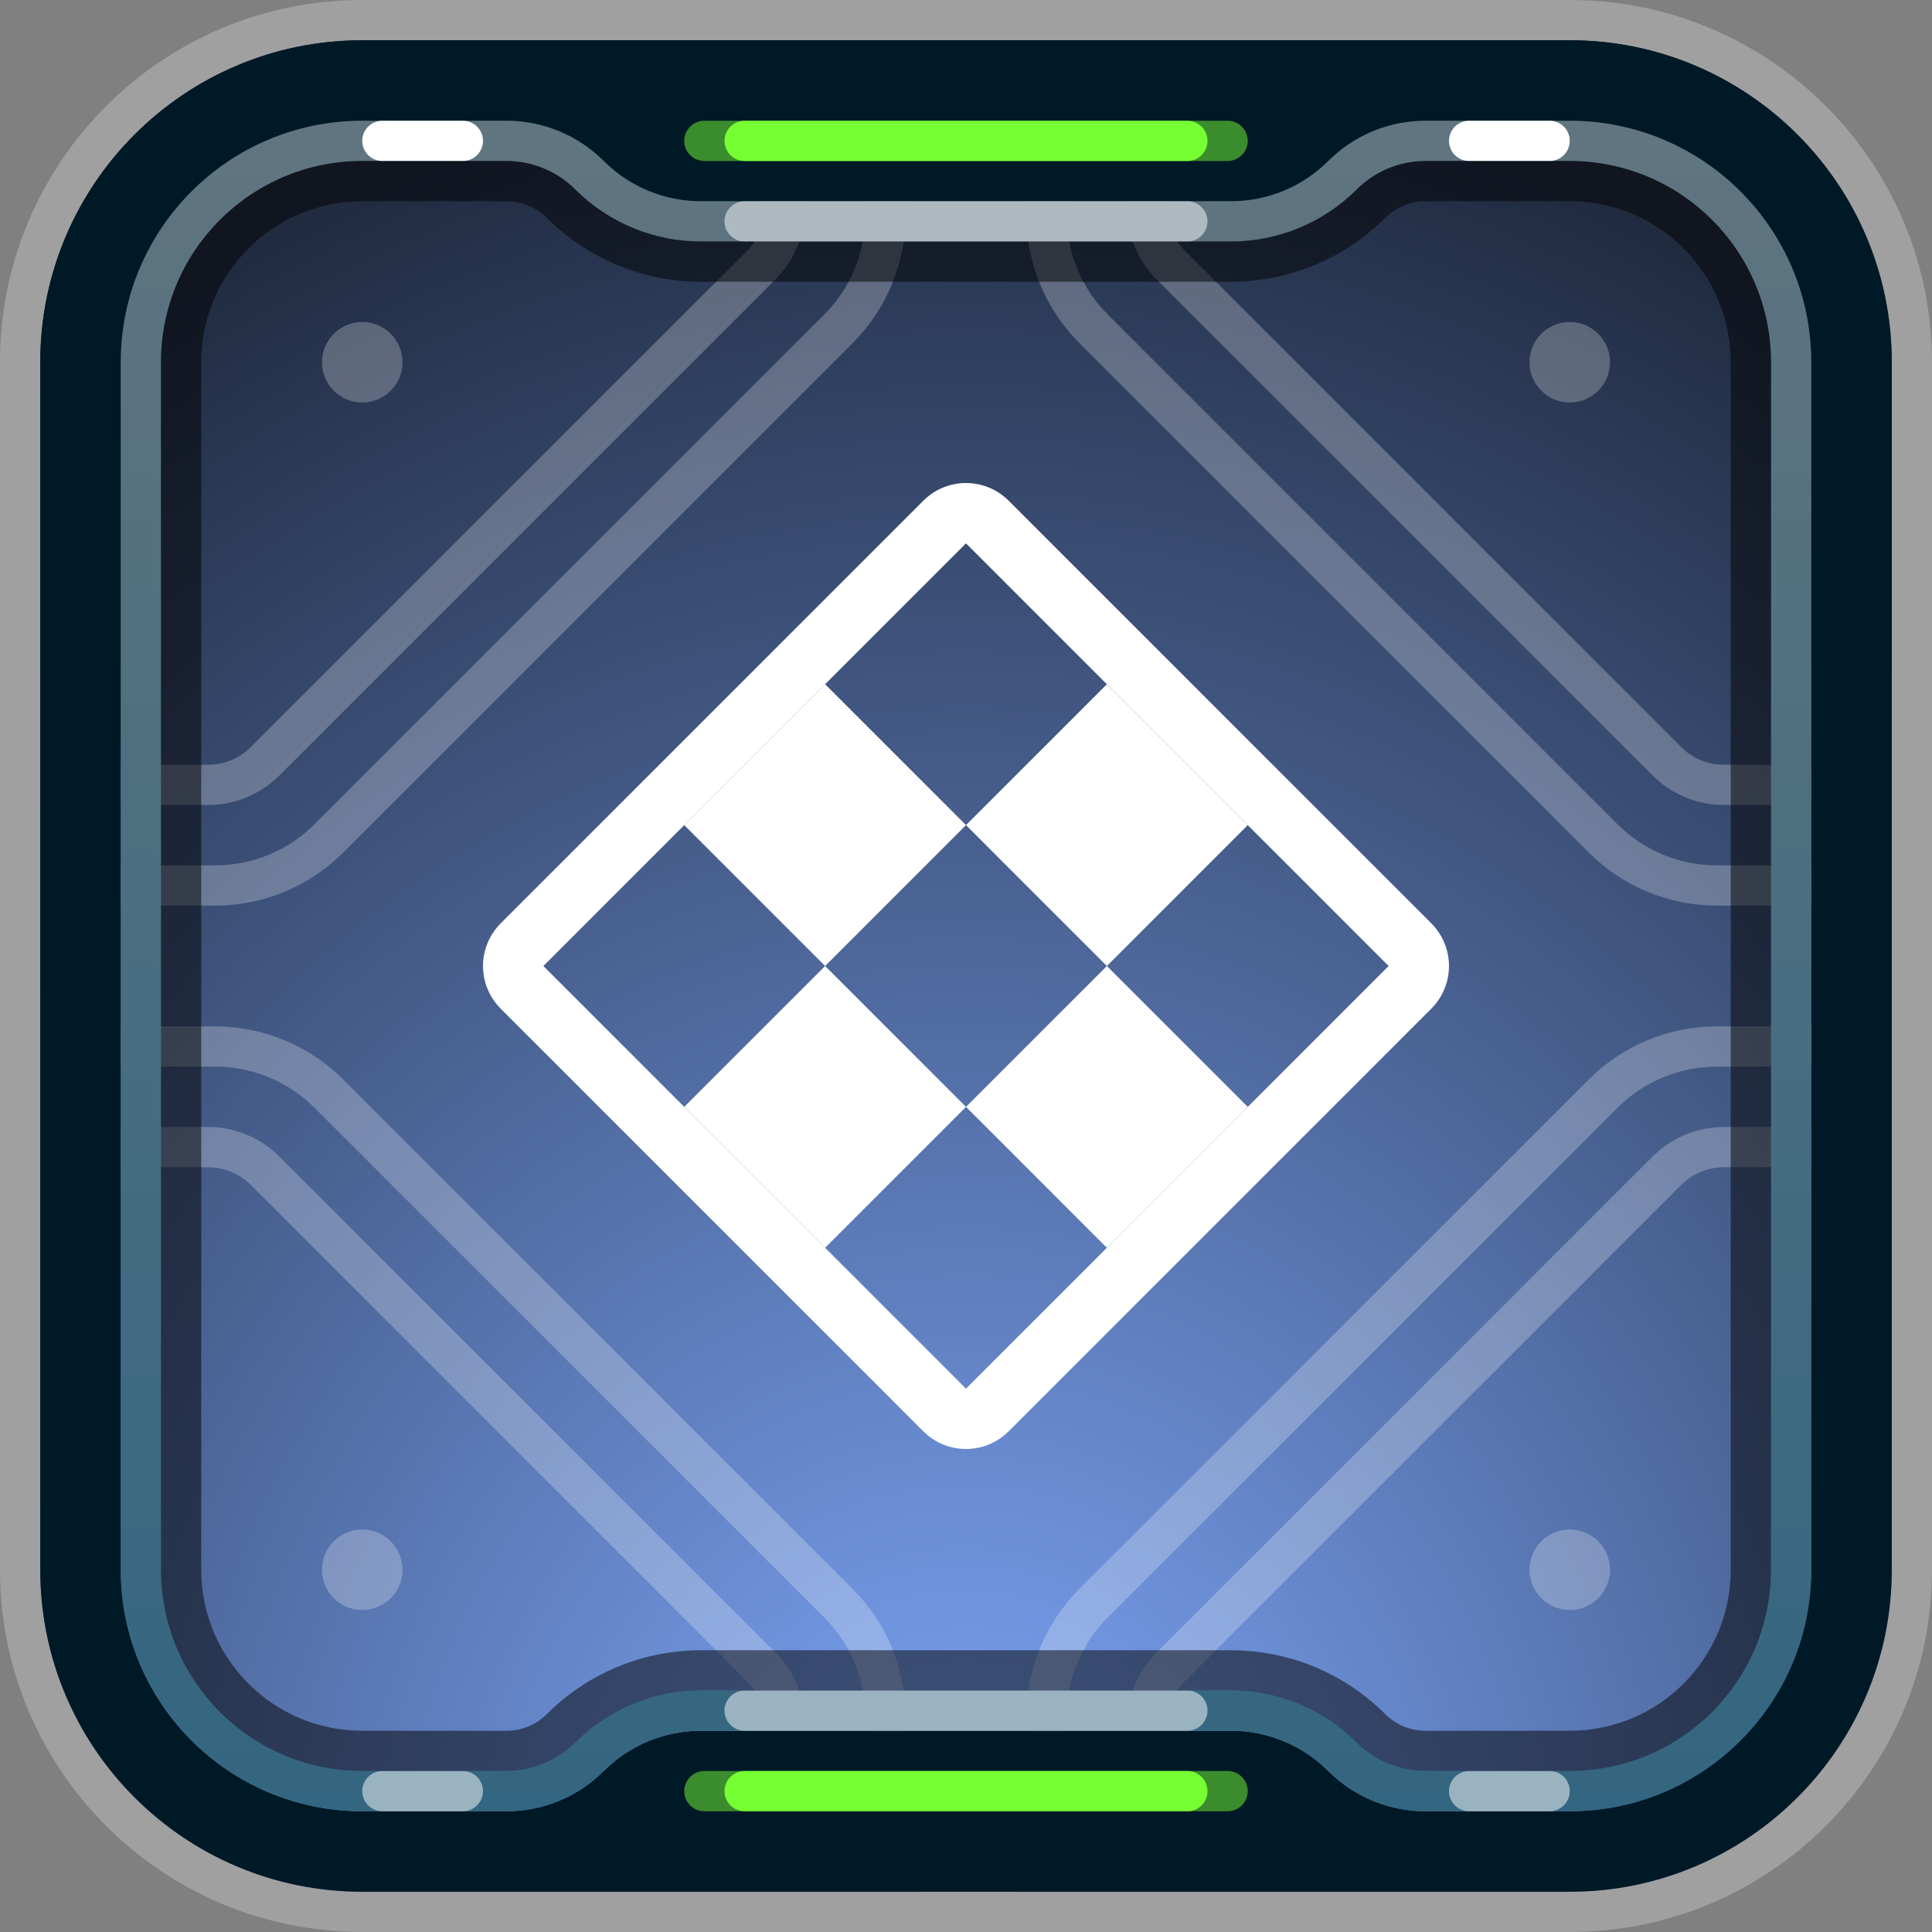 <svg width="24" height="24" viewBox="0 0 24 24" fill="none" xmlns="http://www.w3.org/2000/svg">
<rect x="0" y="0" width="24" height="24" fill="#808080" stroke="none"/>
<path d="M0.5 4.5C0.5 2.291 2.291 0.5 4.5 0.5H19.5C21.709 0.5 23.5 2.291 23.5 4.5V19.5C23.5 21.709 21.709 23.5 19.5 23.5H4.5C2.291 23.5 0.5 21.709 0.5 19.5V4.5Z" fill="url(#paint0_radial_10865_46567)"/>
<path d="M10 2.586V1H9.5V2.586C9.5 2.785 9.421 2.975 9.28 3.116L3.116 9.28C2.975 9.421 2.785 9.5 2.586 9.5H1V10H2.586C2.917 10 3.235 9.868 3.47 9.634L9.634 3.47C9.868 3.235 10 2.917 10 2.586Z" fill="white" fill-opacity="0.25"/>
<path d="M14 2.586V1H14.5V2.586C14.5 2.785 14.579 2.975 14.72 3.116L20.884 9.28C21.024 9.421 21.215 9.5 21.414 9.5H23V10H21.414C21.083 10 20.765 9.868 20.53 9.634L14.366 3.47C14.132 3.235 14 2.917 14 2.586Z" fill="white" fill-opacity="0.25"/>
<path d="M10 23V21.414C10 21.083 9.868 20.765 9.634 20.53L3.47 14.366C3.235 14.132 2.917 14 2.586 14H1V14.5H2.586C2.785 14.5 2.975 14.579 3.116 14.72L9.28 20.884C9.421 21.024 9.5 21.215 9.5 21.414V23H10Z" fill="white" fill-opacity="0.25"/>
<path d="M11.25 2.672V1H10.75V2.672C10.75 3.136 10.566 3.581 10.237 3.909L3.909 10.237C3.581 10.566 3.136 10.75 2.672 10.75H1V11.25H2.672C3.268 11.25 3.841 11.013 4.263 10.591L10.591 4.263C11.013 3.841 11.25 3.268 11.25 2.672Z" fill="white" fill-opacity="0.25"/>
<path d="M12.75 1V2.672C12.75 3.268 12.987 3.841 13.409 4.263L19.737 10.591C20.159 11.013 20.732 11.25 21.328 11.25H23V10.75H21.328C20.864 10.75 20.419 10.566 20.091 10.237L13.763 3.909C13.434 3.581 13.25 3.136 13.25 2.672V1H12.75Z" fill="white" fill-opacity="0.25"/>
<path d="M11.25 21.328V23H10.75V21.328C10.75 20.864 10.566 20.419 10.237 20.091L3.909 13.763C3.581 13.434 3.136 13.25 2.672 13.25H1V12.75H2.672C3.268 12.75 3.841 12.987 4.263 13.409L10.591 19.737C11.013 20.159 11.25 20.732 11.25 21.328Z" fill="white" fill-opacity="0.25"/>
<path d="M4.5 20C4.776 20 5 19.776 5 19.5C5 19.224 4.776 19 4.5 19C4.224 19 4 19.224 4 19.5C4 19.776 4.224 20 4.5 20Z" fill="white" fill-opacity="0.25"/>
<path d="M12.75 21.328V23H13.25V21.328C13.25 20.864 13.434 20.419 13.763 20.091L20.091 13.763C20.419 13.434 20.864 13.25 21.328 13.25H23V12.75H21.328C20.732 12.75 20.159 12.987 19.737 13.409L13.409 19.737C12.987 20.159 12.75 20.732 12.75 21.328Z" fill="white" fill-opacity="0.25"/>
<path d="M14 21.414V23H14.5V21.414C14.5 21.215 14.579 21.024 14.72 20.884L20.884 14.72C21.024 14.579 21.215 14.5 21.414 14.5H23V14H21.414C21.083 14 20.765 14.132 20.53 14.366L14.366 20.53C14.132 20.765 14 21.083 14 21.414Z" fill="white" fill-opacity="0.25"/>
<path d="M19 19.5C19 19.776 19.224 20 19.5 20C19.776 20 20 19.776 20 19.5C20 19.224 19.776 19 19.5 19C19.224 19 19 19.224 19 19.5Z" fill="white" fill-opacity="0.25"/>
<path d="M4.5 5C4.224 5 4 4.776 4 4.5C4 4.224 4.224 4 4.5 4C4.776 4 5 4.224 5 4.5C5 4.776 4.776 5 4.5 5Z" fill="white" fill-opacity="0.25"/>
<path d="M20 4.5C20 4.776 19.776 5 19.5 5C19.224 5 19 4.776 19 4.5C19 4.224 19.224 4 19.5 4C19.776 4 20 4.224 20 4.5Z" fill="white" fill-opacity="0.25"/>
<path fill-rule="evenodd" clip-rule="evenodd" d="M4.5 0H19.5C21.985 0 24 2.015 24 4.5V19.5C24 21.985 21.985 24 19.5 24H4.5C2.015 24 0 21.985 0 19.5V4.5C0 2.015 2.015 0 4.5 0ZM4.5 0.5C2.291 0.5 0.5 2.291 0.5 4.5V19.5C0.5 21.709 2.291 23.5 4.5 23.5H19.5C21.709 23.5 23.5 21.709 23.5 19.5V4.5C23.5 2.291 21.709 0.5 19.5 0.5H4.5Z" fill="white" fill-opacity="0.25"/>
<path fill-rule="evenodd" clip-rule="evenodd" d="M6 1.5L4.5 1.5C2.843 1.5 1.5 2.843 1.5 4.5V19.5C1.5 21.157 2.843 22.5 4.5 22.5H6H6.293C6.746 22.5 7.18 22.32 7.5 22C7.82 21.68 8.254 21.5 8.707 21.5H15.293C15.746 21.5 16.18 21.68 16.5 22C16.82 22.32 17.254 22.5 17.707 22.5H18H19.5C21.157 22.5 22.5 21.157 22.5 19.5V4.5C22.5 2.843 21.157 1.5 19.5 1.5L18 1.5L17.707 1.5C17.707 1.5 17.707 1.5 17.706 1.5C17.254 1.5 16.82 1.68 16.5 2C16.18 2.32 15.746 2.5 15.293 2.5L8.707 2.5C8.254 2.5 7.82 2.32 7.5 2C7.18 1.68 6.746 1.5 6.293 1.5H6ZM4.5 0.5C2.291 0.5 0.5 2.291 0.5 4.5V19.5C0.5 21.709 2.291 23.5 4.5 23.5H19.5C21.709 23.5 23.5 21.709 23.5 19.5V4.5C23.5 2.291 21.709 0.5 19.5 0.5H4.5Z" fill="#001926"/>
<path fill-rule="evenodd" clip-rule="evenodd" d="M8.707 2.5C8.254 2.5 7.82 2.32 7.5 2C7.18 1.68 6.746 1.5 6.293 1.5H4.5C2.843 1.5 1.5 2.843 1.5 4.5V19.5C1.5 21.157 2.843 22.5 4.5 22.5H6.293C6.49 22.5 6.683 22.466 6.864 22.401C7.101 22.317 7.319 22.181 7.5 22C7.82 21.68 8.254 21.5 8.707 21.5H15.293C15.746 21.5 16.18 21.68 16.5 22C16.82 22.32 17.254 22.5 17.707 22.5H19.5C21.157 22.5 22.5 21.157 22.5 19.5V4.5C22.5 2.843 21.157 1.5 19.5 1.5H17.706C17.254 1.5 16.82 1.68 16.5 2C16.263 2.237 15.964 2.397 15.641 2.464C15.527 2.488 15.411 2.5 15.293 2.5H8.707ZM2 4.5C2 3.119 3.119 2 4.5 2H6.293C6.613 2 6.92 2.127 7.146 2.354C7.561 2.768 8.122 3 8.707 3H15.293C15.878 3 16.439 2.768 16.854 2.354C17.002 2.205 17.187 2.099 17.387 2.043C17.49 2.015 17.598 2 17.707 2H19.5C20.881 2 22 3.119 22 4.5V19.5C22 20.881 20.881 22 19.5 22H17.707C17.387 22 17.08 21.873 16.854 21.646C16.439 21.232 15.878 21 15.293 21H8.707C8.122 21 7.561 21.232 7.146 21.646C6.92 21.873 6.613 22 6.293 22H4.5C3.119 22 2 20.881 2 19.5V4.5Z" fill="url(#paint1_linear_10865_46567)"/>
<path opacity="0.5" d="M9 2.75C9 2.612 9.112 2.5 9.25 2.5H14.75C14.888 2.5 15 2.612 15 2.75C15 2.888 14.888 3 14.75 3H9.25C9.112 3 9 2.888 9 2.75Z" fill="white"/>
<path opacity="0.5" d="M9 21.25C9 21.112 9.112 21 9.25 21H14.75C14.888 21 15 21.112 15 21.25C15 21.388 14.888 21.5 14.75 21.5H9.25C9.112 21.5 9 21.388 9 21.25Z" fill="white"/>
<path d="M4.5 1.75C4.5 1.612 4.612 1.5 4.75 1.5H5.75C5.888 1.5 6 1.612 6 1.75C6 1.888 5.888 2 5.75 2H4.75C4.612 2 4.5 1.888 4.5 1.75Z" fill="white"/>
<path opacity="0.5" d="M4.5 22.25C4.5 22.112 4.612 22 4.75 22H5.75C5.888 22 6 22.112 6 22.25C6 22.388 5.888 22.5 5.75 22.5H4.75C4.612 22.5 4.5 22.388 4.5 22.25Z" fill="white"/>
<path d="M18 1.75C18 1.612 18.112 1.5 18.25 1.5H19.25C19.388 1.5 19.5 1.612 19.5 1.75C19.5 1.888 19.388 2 19.25 2H18.25C18.112 2 18 1.888 18 1.75Z" fill="white"/>
<path opacity="0.5" d="M18 22.25C18 22.112 18.112 22 18.25 22H19.25C19.388 22 19.5 22.112 19.5 22.25C19.5 22.388 19.388 22.5 19.25 22.5H18.25C18.112 22.5 18 22.388 18 22.25Z" fill="white"/>
<path opacity="0.5" fill-rule="evenodd" clip-rule="evenodd" d="M2 4.5V19.5C2 20.881 3.119 22 4.5 22H6.293C6.611 22 6.922 21.871 7.147 21.646C7.561 21.233 8.122 21 8.707 21H15.293C15.878 21 16.439 21.232 16.853 21.646C17.08 21.873 17.387 22 17.707 22H19.5C20.881 22 22 20.881 22 19.5V4.5C22 3.119 20.881 2 19.5 2H17.707C17.387 2 17.08 2.127 16.853 2.354C16.439 2.768 15.878 3 15.293 3H8.707C8.122 3 7.561 2.768 7.147 2.354C6.922 2.129 6.611 2 6.293 2H4.5C3.119 2 2 3.119 2 4.5ZM21.5 4.5C21.5 3.395 20.605 2.5 19.5 2.5H17.707C17.52 2.5 17.34 2.574 17.207 2.707C16.699 3.215 16.011 3.5 15.293 3.5H8.707C7.989 3.5 7.301 3.215 6.793 2.707C6.66 2.574 6.48 2.5 6.293 2.5H4.5C3.395 2.5 2.5 3.395 2.5 4.5V19.5C2.5 20.605 3.395 21.5 4.5 21.5H6.293C6.48 21.5 6.66 21.426 6.793 21.293C7.301 20.785 7.989 20.5 8.707 20.5H15.293C16.011 20.5 16.699 20.785 17.207 21.293C17.34 21.426 17.52 21.5 17.707 21.5H19.5C20.605 21.5 21.5 20.605 21.5 19.5V4.5Z" fill="black"/>
<path opacity="0.5" d="M8.5 1.75C8.5 1.612 8.612 1.5 8.75 1.5H15.25C15.388 1.5 15.5 1.612 15.5 1.75C15.5 1.888 15.388 2 15.25 2H8.75C8.612 2 8.5 1.888 8.5 1.75Z" fill="#76FF33"/>
<path d="M9 1.75C9 1.612 9.112 1.5 9.25 1.5H14.75C14.888 1.5 15 1.612 15 1.75C15 1.888 14.888 2 14.75 2H9.25C9.112 2 9 1.888 9 1.75Z" fill="#76FF33"/>
<path opacity="0.5" d="M8.5 22.25C8.5 22.112 8.612 22 8.75 22H15.25C15.388 22 15.5 22.112 15.5 22.25C15.5 22.388 15.388 22.5 15.25 22.5H8.75C8.612 22.5 8.5 22.388 8.5 22.25Z" fill="#76FF33"/>
<path d="M9 22.25C9 22.112 9.112 22 9.25 22H14.75C14.888 22 15 22.112 15 22.25C15 22.388 14.888 22.5 14.75 22.5H9.25C9.112 22.5 9 22.388 9 22.25Z" fill="#76FF33"/>
<path fill-rule="evenodd" clip-rule="evenodd" d="M11.47 6.22C11.763 5.927 12.237 5.927 12.53 6.22L17.78 11.47C18.073 11.763 18.073 12.237 17.78 12.53L12.53 17.78C12.237 18.073 11.763 18.073 11.47 17.78L6.22 12.53C5.927 12.237 5.927 11.763 6.22 11.47L11.47 6.22ZM6.75 12L12 6.75L17.25 12L12 17.25L6.75 12Z" fill="white"/>
<path fill-rule="evenodd" clip-rule="evenodd" d="M10.25 8.5L8.5 10.25L10.25 12L12 10.25L10.25 8.5ZM10.25 12L8.5 13.75L10.25 15.5L12 13.75L10.25 12ZM12 10.25L13.75 8.5L15.5 10.25L13.75 12L12 10.25ZM13.75 12L12 13.75L13.75 15.5L15.5 13.75L13.75 12Z" fill="white"/>
<defs>
<radialGradient id="paint0_radial_10865_46567" cx="0" cy="0" r="1" gradientUnits="userSpaceOnUse" gradientTransform="translate(12 24.197) rotate(-90) scale(23.697 20.579)">
<stop stop-color="#80AAFF"/>
<stop offset="1" stop-color="#202B40"/>
</radialGradient>
<linearGradient id="paint1_linear_10865_46567" x1="12" y1="1.5" x2="12" y2="22.5" gradientUnits="userSpaceOnUse">
<stop stop-color="#607580"/>
<stop offset="1" stop-color="#336680"/>
</linearGradient>
</defs>
</svg>
